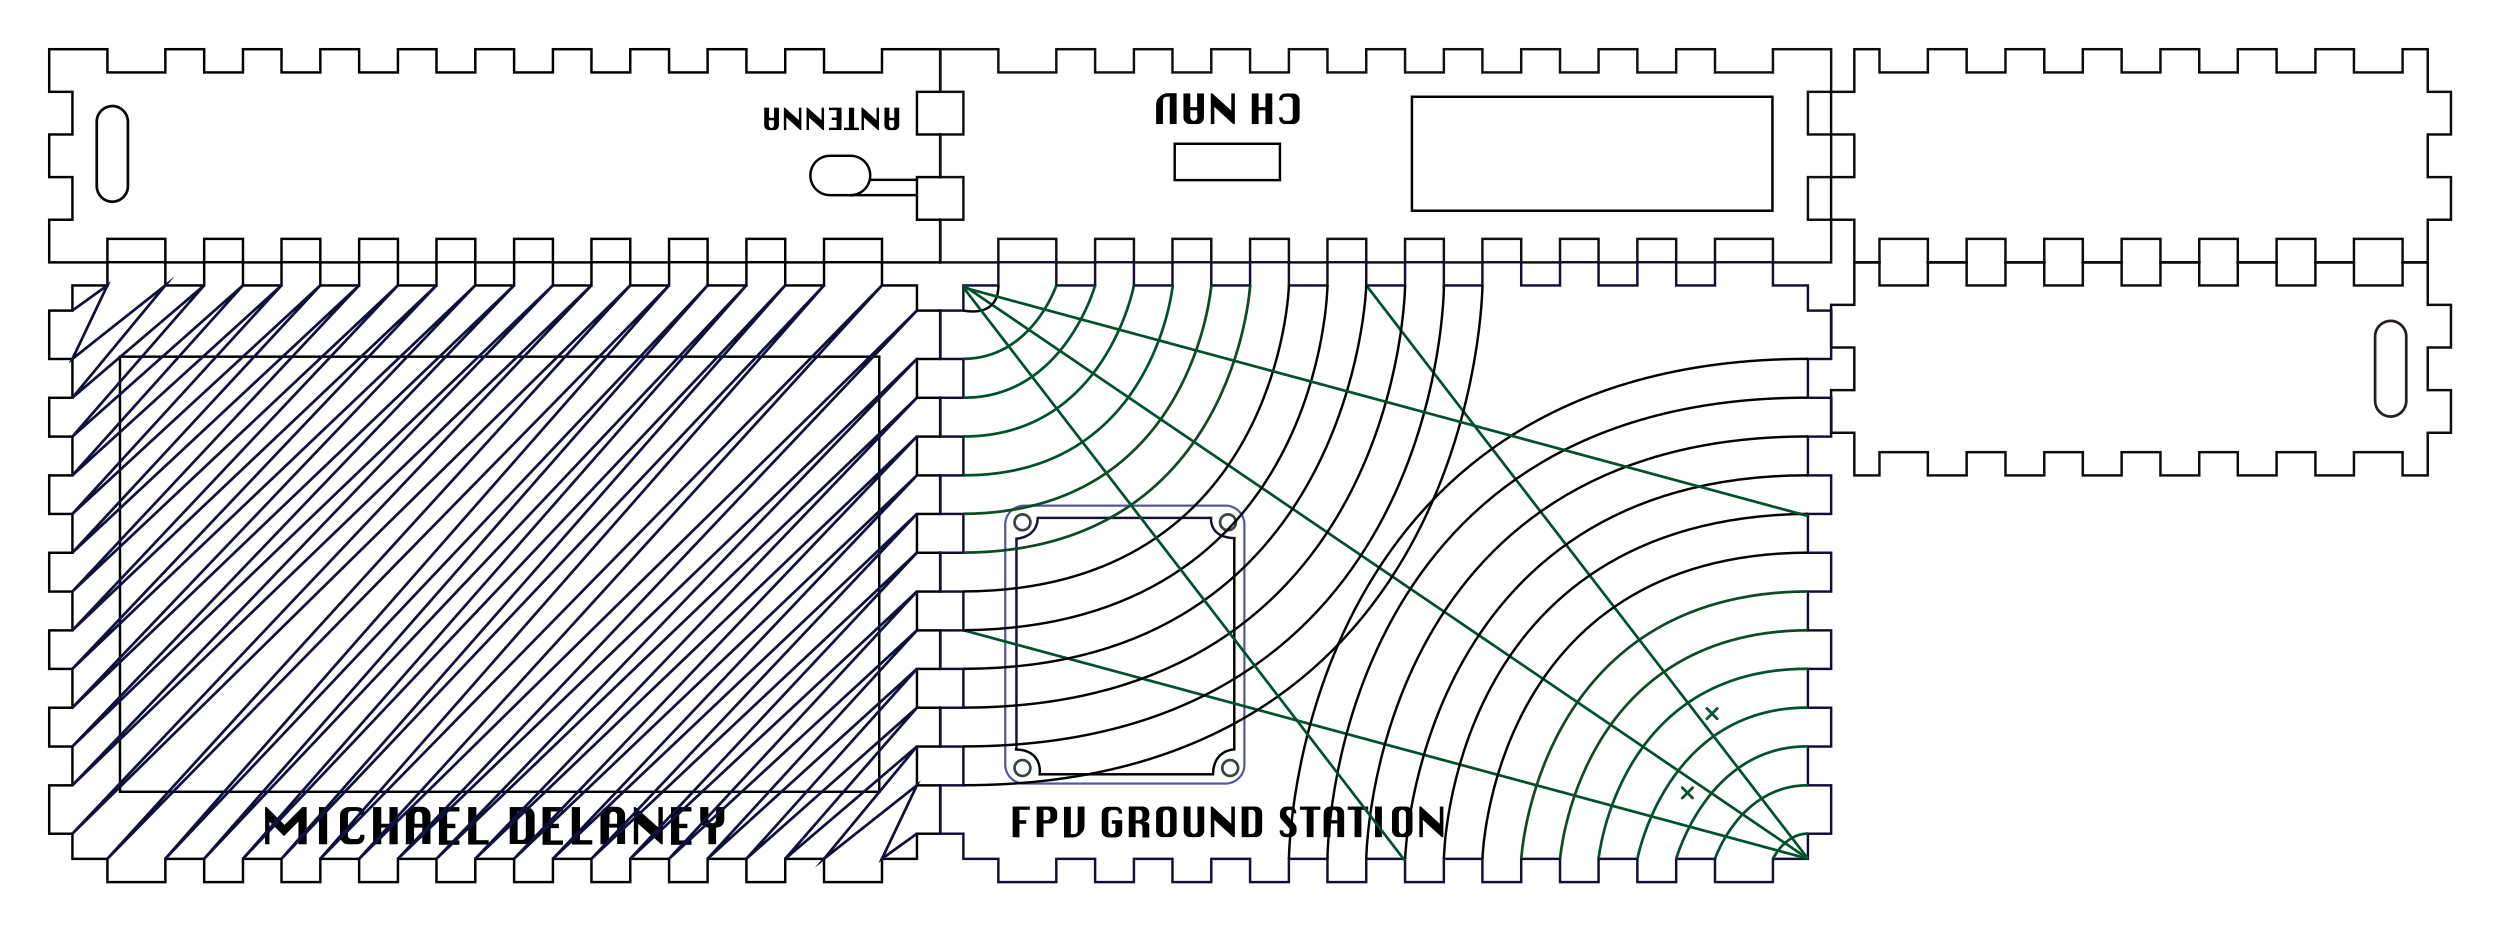 <?xml version="1.0" encoding="utf-8"?>
<!-- Generator: Adobe Illustrator 22.0.0, SVG Export Plug-In . SVG Version: 6.00 Build 0)  -->
<svg version="1.1" id="Layer_1" xmlns="http://www.w3.org/2000/svg" xmlns:xlink="http://www.w3.org/1999/xlink" x="0px" y="0px"
	 viewBox="0 0 914.7 340.7" style="enable-background:new 0 0 914.7 340.7;" xml:space="preserve">
<style type="text/css">
	.st0{fill:none;stroke:#000000;stroke-width:0.9;}
	.st1{fill:none;stroke:#0F1010;stroke-width:0.9;}
	.st2{fill:none;stroke:#0B0D0C;stroke-width:0.9;}
	.st3{fill:none;stroke:#110F33;stroke-width:0.9;}
	.st4{opacity:0.8;fill:none;stroke:#272D7D;stroke-width:0.8;enable-background:new    ;}
	.st5{fill:none;stroke:#190E34;stroke-width:0.9;}
	.st6{opacity:0.8;fill:none;stroke:#091417;enable-background:new    ;}
	.st7{fill:none;stroke:#02512D;stroke-miterlimit:10;}
	.st8{fill:none;stroke:#02512D;stroke-linecap:round;stroke-miterlimit:10;}
	.st9{fill:none;stroke:#271F1F;stroke-miterlimit:10;}
	.st10{fill:none;stroke:#05080B;stroke-miterlimit:10;}
	.st11{fill:none;stroke:#4B4099;stroke-miterlimit:10;}
	.st12{fill:none;stroke:#0F103C;stroke-miterlimit:10;}
	.st13{fill:none;stroke:#104A24;stroke-miterlimit:10;}
	.st14{fill:none;stroke:#030303;stroke-width:0.9;}
	.st15{fill:none;stroke:#9E2065;stroke-width:2;stroke-miterlimit:10;}
</style>
<g transform="translate(22.5, 22.5) ">
	<polygon class="st0" points="-4.5,-4.5 16.8,-4.5 16.8,4 38,4 38,-4.5 52.2,-4.5 52.2,4 66.4,4 66.4,-4.5 80.5,-4.5 80.5,4 94.7,4 
		94.7,-4.5 108.9,-4.5 108.9,4 123.1,4 123.1,-4.5 137.2,-4.5 137.2,4 151.4,4 151.4,-4.5 165.6,-4.5 165.6,4 179.8,4 179.8,-4.5 
		193.9,-4.5 193.9,4 208.1,4 208.1,-4.5 222.3,-4.5 222.3,4 236.4,4 236.4,-4.5 250.6,-4.5 250.6,4 264.8,4 264.8,-4.5 279,-4.5 
		279,4 300.2,4 300.2,-4.5 321.5,-4.5 321.5,11.1 313,11.1 313,26.7 321.5,26.7 321.5,42.3 313,42.3 313,57.9 321.5,57.9 
		321.5,73.5 300.2,73.5 300.2,64.9 279,64.9 279,73.5 264.8,73.5 264.8,64.9 250.6,64.9 250.6,73.5 236.4,73.5 236.4,64.9 
		222.3,64.9 222.3,73.5 208.1,73.5 208.1,64.9 193.9,64.9 193.9,73.5 179.8,73.5 179.8,64.9 165.6,64.9 165.6,73.5 151.4,73.5 
		151.4,64.9 137.2,64.9 137.2,73.5 123.1,73.5 123.1,64.9 108.9,64.9 108.9,73.5 94.7,73.5 94.7,64.9 80.5,64.9 80.5,73.5 
		66.4,73.5 66.4,64.9 52.2,64.9 52.2,73.5 38,73.5 38,64.9 16.8,64.9 16.8,73.5 -4.5,73.5 -4.5,57.9 4,57.9 4,42.3 -4.5,42.3 
		-4.5,26.7 4,26.7 4,11.1 -4.5,11.1 	"/>
</g>
<g transform="translate(429.981, 22.5) ">
	<polygon class="st1" points="-86,-4.5 -64.7,-4.5 -64.7,4 -43.5,4 -43.5,-4.5 -29.3,-4.5 -29.3,4 -15.1,4 -15.1,-4.5 -1,-4.5 -1,4 
		13.2,4 13.2,-4.5 27.4,-4.5 27.4,4 41.6,4 41.6,-4.5 55.7,-4.5 55.7,4 69.9,4 69.9,-4.5 84.1,-4.5 84.1,4 98.3,4 98.3,-4.5 
		112.4,-4.5 112.4,4 126.6,4 126.6,-4.5 140.8,-4.5 140.8,4 154.9,4 154.9,-4.5 169.1,-4.5 169.1,4 183.3,4 183.3,-4.5 197.5,-4.5 
		197.5,4 218.7,4 218.7,-4.5 240,-4.5 240,11.1 231.5,11.1 231.5,26.7 240,26.7 240,42.3 231.5,42.3 231.5,57.9 240,57.9 240,73.5 
		218.7,73.5 218.7,64.9 197.5,64.9 197.5,73.5 183.3,73.5 183.3,64.9 169.1,64.9 169.1,73.5 154.9,73.5 154.9,64.9 140.8,64.9 
		140.8,73.5 126.6,73.5 126.6,64.9 112.4,64.9 112.4,73.5 98.3,73.5 98.3,64.9 84.1,64.9 84.1,73.5 69.9,73.5 69.9,64.9 55.7,64.9 
		55.7,73.5 41.6,73.5 41.6,64.9 27.4,64.9 27.4,73.5 13.2,73.5 13.2,64.9 -1,64.9 -1,73.5 -15.1,73.5 -15.1,64.9 -29.3,64.9 
		-29.3,73.5 -43.5,73.5 -43.5,64.9 -64.7,64.9 -64.7,73.5 -86,73.5 -86,57.9 -77.5,57.9 -77.5,42.3 -86,42.3 -86,26.7 -77.5,26.7 
		-77.5,11.1 -86,11.1 	"/>
</g>
<g transform="translate(837.461, 22.5) ">
	<polygon class="st2" points="-159,-4.5 -149.8,-4.5 -149.8,4 -132.1,4 -132.1,-4.5 -117.9,-4.5 -117.9,4 -103.7,4 -103.7,-4.5 
		-89.5,-4.5 -89.5,4 -75.4,4 -75.4,-4.5 -61.2,-4.5 -61.2,4 -47,4 -47,-4.5 -32.8,-4.5 -32.8,4 -18.7,4 -18.7,-4.5 -4.5,-4.5 
		-4.5,4 9.7,4 9.7,-4.5 23.8,-4.5 23.8,4 41.6,4 41.6,-4.5 50.8,-4.5 50.8,11.1 59.3,11.1 59.3,26.7 50.8,26.7 50.8,42.3 59.3,42.3 
		59.3,57.9 50.8,57.9 50.8,73.5 41.6,73.5 41.6,64.9 23.8,64.9 23.8,73.5 9.7,73.5 9.7,64.9 -4.5,64.9 -4.5,73.5 -18.7,73.5 
		-18.7,64.9 -32.8,64.9 -32.8,73.5 -47,73.5 -47,64.9 -61.2,64.9 -61.2,73.5 -75.4,73.5 -75.4,64.9 -89.5,64.9 -89.5,73.5 
		-103.7,73.5 -103.7,64.9 -117.9,64.9 -117.9,73.5 -132.1,73.5 -132.1,64.9 -149.8,64.9 -149.8,73.5 -159,73.5 -159,57.9 
		-167.5,57.9 -167.5,42.3 -159,42.3 -159,26.7 -167.5,26.7 -167.5,11.1 -159,11.1 	"/>
</g>
<g transform="translate(837.461, 119.941) ">
	<polygon class="st2" points="-159,-24 -149.8,-24 -149.8,-15.5 -132.1,-15.5 -132.1,-24 -117.9,-24 -117.9,-15.5 -103.7,-15.5 
		-103.7,-24 -89.5,-24 -89.5,-15.5 -75.4,-15.5 -75.4,-24 -61.2,-24 -61.2,-15.5 -47,-15.5 -47,-24 -32.8,-24 -32.8,-15.5 
		-18.7,-15.5 -18.7,-24 -4.5,-24 -4.5,-15.5 9.7,-15.5 9.7,-24 23.8,-24 23.8,-15.5 41.6,-15.5 41.6,-24 50.8,-24 50.8,-8.4 
		59.3,-8.4 59.3,7.2 50.8,7.2 50.8,22.8 59.3,22.8 59.3,38.4 50.8,38.4 50.8,54 41.6,54 41.6,45.5 23.8,45.5 23.8,54 9.7,54 
		9.7,45.5 -4.5,45.5 -4.5,54 -18.7,54 -18.7,45.5 -32.8,45.5 -32.8,54 -47,54 -47,45.5 -61.2,45.5 -61.2,54 -75.4,54 -75.4,45.5 
		-89.5,45.5 -89.5,54 -103.7,54 -103.7,45.5 -117.9,45.5 -117.9,54 -132.1,54 -132.1,45.5 -149.8,45.5 -149.8,54 -159,54 -159,38.4 
		-167.5,38.4 -167.5,22.8 -159,22.8 -159,7.2 -167.5,7.2 -167.5,-8.4 -159,-8.4 	"/>
</g>
<g transform="translate(22.5, 119.941) ">
	<polygon class="st0" points="4,-15.5 16.8,-15.5 16.8,-24 38,-24 38,-15.5 52.2,-15.5 52.2,-24 66.4,-24 66.4,-15.5 80.5,-15.5 
		80.5,-24 94.7,-24 94.7,-15.5 108.9,-15.5 108.9,-24 123.1,-24 123.1,-15.5 137.2,-15.5 137.2,-24 151.4,-24 151.4,-15.5 
		165.6,-15.5 165.6,-24 179.8,-24 179.8,-15.5 193.9,-15.5 193.9,-24 208.1,-24 208.1,-15.5 222.3,-15.5 222.3,-24 236.4,-24 
		236.4,-15.5 250.6,-15.5 250.6,-24 264.8,-24 264.8,-15.5 279,-15.5 279,-24 300.2,-24 300.2,-15.5 313,-15.5 313,-6.3 321.5,-6.3 
		321.5,11.4 313,11.4 313,25.6 321.5,25.6 321.5,39.8 313,39.8 313,54 321.5,54 321.5,68.1 313,68.1 313,82.3 321.5,82.3 
		321.5,96.5 313,96.5 313,110.7 321.5,110.7 321.5,124.8 313,124.8 313,139 321.5,139 321.5,153.2 313,153.2 313,167.4 321.5,167.4 
		321.5,185.1 313,185.1 313,194.3 300.2,194.3 300.2,202.8 279,202.8 279,194.3 264.8,194.3 264.8,202.8 250.6,202.8 250.6,194.3 
		236.4,194.3 236.4,202.8 222.3,202.8 222.3,194.3 208.1,194.3 208.1,202.8 193.9,202.8 193.9,194.3 179.8,194.3 179.8,202.8 
		165.6,202.8 165.6,194.3 151.4,194.3 151.4,202.8 137.2,202.8 137.2,194.3 123.1,194.3 123.1,202.8 108.9,202.8 108.9,194.3 
		94.7,194.3 94.7,202.8 80.5,202.8 80.5,194.3 66.4,194.3 66.4,202.8 52.2,202.8 52.2,194.3 38,194.3 38,202.8 16.8,202.8 
		16.8,194.3 4,194.3 4,185.1 -4.5,185.1 -4.5,167.4 4,167.4 4,153.2 -4.5,153.2 -4.5,139 4,139 4,124.8 -4.5,124.8 -4.5,110.7 
		4,110.7 4,96.5 -4.5,96.5 -4.5,82.3 4,82.3 4,68.1 -4.5,68.1 -4.5,54 4,54 4,39.8 -4.5,39.8 -4.5,25.6 4,25.6 4,11.4 -4.5,11.4 
		-4.5,-6.3 4,-6.3 	"/>
</g>
<g transform="translate(429.981, 119.941) ">
	<polygon class="st3" points="-77.5,-15.5 -64.7,-15.5 -64.7,-24 -43.5,-24 -43.5,-15.5 -29.3,-15.5 -29.3,-24 -15.1,-24 
		-15.1,-15.5 -1,-15.5 -1,-24 13.2,-24 13.2,-15.5 27.4,-15.5 27.4,-24 41.6,-24 41.6,-15.5 55.7,-15.5 55.7,-24 69.9,-24 
		69.9,-15.5 84.1,-15.5 84.1,-24 98.3,-24 98.3,-15.5 112.4,-15.5 112.4,-24 126.6,-24 126.6,-15.5 140.8,-15.5 140.8,-24 
		154.9,-24 154.9,-15.5 169.1,-15.5 169.1,-24 183.3,-24 183.3,-15.5 197.5,-15.5 197.5,-24 218.7,-24 218.7,-15.5 231.5,-15.5 
		231.5,-6.3 240,-6.3 240,11.4 231.5,11.4 231.5,25.6 240,25.6 240,39.8 231.5,39.8 231.5,54 240,54 240,68.1 231.5,68.1 
		231.5,82.3 240,82.3 240,96.5 231.5,96.5 231.5,110.7 240,110.7 240,124.8 231.5,124.8 231.5,139 240,139 240,153.2 231.5,153.2 
		231.5,167.4 240,167.4 240,185.1 231.5,185.1 231.5,194.3 218.7,194.3 218.7,202.8 197.5,202.8 197.5,194.3 183.3,194.3 
		183.3,202.8 169.1,202.8 169.1,194.3 154.9,194.3 154.9,202.8 140.8,202.8 140.8,194.3 126.6,194.3 126.6,202.8 112.4,202.8 
		112.4,194.3 98.3,194.3 98.3,202.8 84.1,202.8 84.1,194.3 69.9,194.3 69.9,202.8 55.7,202.8 55.7,194.3 41.6,194.3 41.6,202.8 
		27.4,202.8 27.4,194.3 13.2,194.3 13.2,202.8 -1,202.8 -1,194.3 -15.1,194.3 -15.1,202.8 -29.3,202.8 -29.3,194.3 -43.5,194.3 
		-43.5,202.8 -64.7,202.8 -64.7,194.3 -77.5,194.3 -77.5,185.1 -86,185.1 -86,167.4 -77.5,167.4 -77.5,153.2 -86,153.2 -86,139 
		-77.5,139 -77.5,124.8 -86,124.8 -86,110.7 -77.5,110.7 -77.5,96.5 -86,96.5 -86,82.3 -77.5,82.3 -77.5,68.1 -86,68.1 -86,54 
		-77.5,54 -77.5,39.8 -86,39.8 -86,25.6 -77.5,25.6 -77.5,11.4 -86,11.4 -86,-6.3 -77.5,-6.3 	"/>
</g>
<rect x="43.9" y="130.5" class="st0" width="277.8" height="159.2"/>
<rect x="429.8" y="52.6" class="st0" width="38.5" height="13.3"/>
<g>
	<path d="M370.5,306.3v-11.2h6.3v1.2H373v3.8h2.5v1.3H373v5L370.5,306.3L370.5,306.3z"/>
	<path d="M379.3,306.3v-11.2h5c0.7,0,1.3,0.2,1.8,0.7s0.7,1.1,0.7,1.8v1.2c0,0.7-0.2,1.3-0.7,1.8s-1.1,0.7-1.8,0.7h-2.5v5H379.3z
		 M381.8,300.1h1.2c0.3,0,0.6-0.1,0.9-0.4c0.2-0.2,0.4-0.5,0.4-0.9v-1.2c0-0.3-0.1-0.6-0.4-0.9c-0.2-0.2-0.5-0.4-0.9-0.4h-1.2V300.1
		z"/>
	<path d="M394.3,295.1h2.5v7c0,1.2-0.4,2.2-1.3,3c-0.8,0.8-1.8,1.3-3,1.3h-3.2v-11.2h2.5v10h1.2c0.3,0,0.6-0.1,0.9-0.4
		c0.2-0.2,0.4-0.5,0.4-0.9V295.1z"/>
	<path d="M406.8,300.1h3.8v3.8c0,0.8-0.3,1.5-0.8,1.9s-1.1,0.6-1.7,0.6h-2.5c-0.7,0-1.3-0.2-1.8-0.7s-0.7-1.1-0.7-1.8v-6.2
		c0-0.7,0.2-1.3,0.7-1.8s1.1-0.7,1.8-0.7h2.5c1.6,0,2.4,0.8,2.5,2.5h-1.2c-0.1-0.8-0.5-1.3-1.2-1.3h-1.4c-0.3,0-0.6,0.1-0.9,0.4
		c-0.2,0.2-0.4,0.5-0.4,0.9v6.2c0,0.4,0.1,0.6,0.4,0.9c0.2,0.2,0.5,0.4,0.9,0.4c0.8,0,1.2-0.5,1.3-1.3v-2.5h-1.3L406.8,300.1
		L406.8,300.1z"/>
	<path d="M413,306.3v-11.2h5c0.7,0,1.3,0.2,1.8,0.7s0.7,1.1,0.7,1.8v0.7c0,0.6-0.2,1.1-0.6,1.6s-1,0.8-1.9,0.8h1.2
		c0.3,0,0.6,0.1,0.9,0.4s0.4,0.5,0.4,0.9v4.4H418v-3.8c0-0.3-0.1-0.6-0.4-0.9c-0.2-0.2-0.5-0.4-0.9-0.4h-1.2v5H413z M415.5,300.1
		h1.2c0.3,0,0.6-0.1,0.9-0.4c0.2-0.2,0.4-0.5,0.4-0.9v-1.2c0-0.3-0.1-0.6-0.4-0.9c-0.2-0.2-0.5-0.4-0.9-0.4h-1.2V300.1z"/>
	<path d="M425.5,295.1h2.5c0.7,0,1.3,0.2,1.8,0.7s0.7,1.1,0.7,1.8v6.2c0,0.7-0.2,1.3-0.7,1.8s-1.1,0.7-1.8,0.7h-2.5
		c-0.7,0-1.3-0.2-1.8-0.7s-0.7-1.1-0.7-1.8v-6.2c0-0.7,0.2-1.3,0.7-1.8C424.3,295.3,424.9,295.1,425.5,295.1z M425.5,297.6v6.2
		c0,0.3,0.1,0.6,0.4,0.9c0.2,0.2,0.5,0.4,0.9,0.4c0.3,0,0.6-0.1,0.9-0.4c0.2-0.2,0.4-0.5,0.4-0.9v-6.2c0-0.3-0.1-0.6-0.4-0.9
		c-0.2-0.2-0.5-0.4-0.9-0.4c-0.3,0-0.6,0.1-0.9,0.4C425.7,296.9,425.5,297.2,425.5,297.6z"/>
	<path d="M438.1,295.1h2.5v8.7c0,0.7-0.2,1.3-0.7,1.8s-1.1,0.7-1.8,0.7h-2.5c-0.7,0-1.3-0.2-1.8-0.7s-0.7-1.1-0.7-1.8v-8.7h2.5v8.7
		c0,0.3,0.1,0.6,0.4,0.9c0.2,0.2,0.5,0.4,0.9,0.4c0.3,0,0.6-0.1,0.9-0.4c0.2-0.2,0.4-0.5,0.4-0.9L438.1,295.1L438.1,295.1z"/>
	<path d="M443,306.3v-11.2h0.6l6.9,6.3v-6.3h1.3v11.2h-0.6l-6.9-6.3v6.3H443z"/>
	<path d="M454.3,306.3v-11.2h5c0.7,0,1.3,0.2,1.8,0.7s0.7,1.1,0.7,1.8v6.2c0,0.7-0.2,1.3-0.7,1.8s-1.1,0.7-1.8,0.7H454.3z
		 M456.8,305.1h1.2c0.3,0,0.6-0.1,0.9-0.4c0.2-0.2,0.4-0.5,0.4-0.9v-6.2c0-0.3-0.1-0.6-0.4-0.9c-0.2-0.2-0.5-0.4-0.9-0.4h-1.2V305.1
		z"/>
	<path d="M474.3,297.6h-1.2c-0.1-0.8-0.5-1.3-1.2-1.3c-0.4,0-0.8,0.1-1,0.3c-0.2,0.2-0.3,0.5-0.3,0.9c0,0.3,0.1,0.6,0.4,0.9l2.7,3
		c0.5,0.6,0.7,1.1,0.7,1.8v0.6c0,0.7-0.2,1.3-0.7,1.8s-1.1,0.7-1.8,0.7h-1.2c-0.8,0-1.5-0.2-1.9-0.6s-0.6-1-0.6-1.9h1.3
		c0,0.1,0,0.2,0,0.2c0,0.3,0.1,0.6,0.4,0.8s0.5,0.3,0.9,0.3s0.8-0.1,1-0.3s0.3-0.5,0.3-0.9c0-0.3-0.1-0.6-0.4-0.9l-2.7-3
		c-0.5-0.5-0.7-1.1-0.7-1.8v-0.6c0-0.7,0.2-1.3,0.7-1.8s1.1-0.7,1.8-0.7h1.2C473.4,295.1,474.2,295.9,474.3,297.6z"/>
	<path d="M478.1,306.3v-10h-2.5v-1.2h7.5v1.2h-2.5v10H478.1z"/>
	<path d="M484.3,306.3v-8.7c0-0.7,0.2-1.3,0.7-1.8s1.1-0.7,1.8-0.7h2.5c0.7,0,1.3,0.2,1.8,0.7s0.7,1.1,0.7,1.8v8.7h-2.5v-5h-2.5v5
		H484.3z M486.8,300.1h2.5v-2.5c0-0.3-0.1-0.6-0.4-0.9c-0.2-0.2-0.5-0.4-0.9-0.4c-0.3,0-0.6,0.1-0.9,0.4c-0.2,0.2-0.4,0.5-0.4,0.9
		L486.8,300.1L486.8,300.1z"/>
	<path d="M495.6,306.3v-10h-2.5v-1.2h7.5v1.2h-2.5v10H495.6z"/>
	<path d="M503.1,306.3v-11.2h2.5v11.2H503.1z"/>
	<path d="M511.8,295.1h2.5c0.7,0,1.3,0.2,1.8,0.7s0.7,1.1,0.7,1.8v6.2c0,0.7-0.2,1.3-0.7,1.8s-1.1,0.7-1.8,0.7h-2.5
		c-0.7,0-1.3-0.2-1.8-0.7s-0.7-1.1-0.7-1.8v-6.2c0-0.7,0.2-1.3,0.7-1.8S511.1,295.1,511.8,295.1z M511.8,297.6v6.2
		c0,0.3,0.1,0.6,0.4,0.9c0.2,0.2,0.5,0.4,0.9,0.4c0.3,0,0.6-0.1,0.9-0.4c0.2-0.2,0.4-0.5,0.4-0.9v-6.2c0-0.3-0.1-0.6-0.4-0.9
		c-0.2-0.2-0.5-0.4-0.9-0.4c-0.3,0-0.6,0.1-0.9,0.4C511.9,296.9,511.8,297.2,511.8,297.6z"/>
	<path d="M519.3,306.3v-11.2h0.6l6.9,6.3v-6.3h1.3v11.2h-0.6l-6.9-6.3v6.3H519.3z"/>
</g>
<g>
	<path d="M468,36.7c0.1-1.7,0.9-2.5,2.5-2.5h2.5c0.7,0,1.3,0.2,1.8,0.7s0.7,1.1,0.7,1.8v6.2c0,0.7-0.2,1.3-0.7,1.8s-1.1,0.7-1.8,0.7
		h-2.5c-1.6,0-2.4-0.8-2.5-2.5h1.2c0.1,0.8,0.5,1.3,1.2,1.3h1.3c0.3,0,0.6-0.1,0.9-0.4c0.2-0.2,0.4-0.5,0.4-0.9v-6.2
		c0-0.3-0.1-0.6-0.4-0.9c-0.2-0.2-0.5-0.4-0.9-0.4h-1.3c-0.7,0-1.2,0.4-1.2,1.3C469.2,36.7,468,36.7,468,36.7z"/>
	<path d="M465.5,34.2v11.2H463v-5h-2.5v5H458V34.2h2.5v5h2.5v-5H465.5z"/>
	<path d="M451.8,34.2v11.2h-0.6l-6.9-6.3v6.3H443V34.2h0.6l6.9,6.3v-6.3H451.8z"/>
	<path d="M440.5,34.2v8.7c0,0.7-0.2,1.3-0.7,1.8s-1.1,0.7-1.8,0.7h-2.5c-0.7,0-1.3-0.2-1.8-0.7s-0.7-1.1-0.7-1.8v-8.7h2.5v5h2.5v-5
		H440.5z M438,40.4h-2.5v2.5c0,0.3,0.1,0.6,0.4,0.9c0.2,0.2,0.5,0.4,0.9,0.4c0.3,0,0.6-0.1,0.9-0.4c0.2-0.2,0.4-0.5,0.4-0.9
		L438,40.4L438,40.4z"/>
	<path d="M425.5,45.4H423v-7c0-1.2,0.4-2.2,1.3-3c0.8-0.8,1.8-1.3,3-1.3h3.2v11.3H428v-10h-1.2c-0.3,0-0.6,0.1-0.9,0.4
		c-0.2,0.2-0.4,0.5-0.4,0.9V45.4z"/>
</g>
<g>
	<path d="M329,39.4v6.4c0,0.5-0.2,0.9-0.5,1.3c-0.4,0.4-0.8,0.5-1.3,0.5h-1.8c-0.5,0-0.9-0.2-1.3-0.5c-0.4-0.4-0.5-0.8-0.5-1.3v-6.4
		h1.8v3.7h1.8v-3.7H329z M327.1,44h-1.8v1.8c0,0.3,0.1,0.5,0.3,0.7s0.4,0.3,0.7,0.3c0.2,0,0.5-0.1,0.6-0.3s0.3-0.4,0.3-0.7L327.1,44
		L327.1,44z"/>
	<path d="M321.6,39.4v8.2h-0.4l-5.1-4.6v4.6h-0.9v-8.2h0.4l5.1,4.6v-4.6H321.6z"/>
	<path d="M312.5,39.4v7.3h1.8v0.9h-5.5v-0.9h1.8v-7.3H312.5z"/>
	<path d="M307.9,39.4v8.2h-4.6v-0.9h2.8v-2.8h-1.8V43h1.8v-2.7h-2.8v-0.9C303.3,39.4,307.9,39.4,307.9,39.4z"/>
	<path d="M301.5,39.4v8.2h-0.4L296,43v4.6h-0.9v-8.2h0.4l5.1,4.6v-4.6C300.6,39.4,301.5,39.4,301.5,39.4z"/>
	<path d="M293.2,39.4v8.2h-0.4l-5.1-4.6v4.6h-0.9v-8.2h0.4l5.1,4.6v-4.6H293.2z"/>
	<path d="M285,39.4v6.4c0,0.5-0.2,0.9-0.5,1.3c-0.4,0.4-0.8,0.5-1.3,0.5h-1.8c-0.5,0-0.9-0.2-1.3-0.5c-0.4-0.4-0.5-0.8-0.5-1.3v-6.4
		h1.8v3.7h1.8v-3.7H285z M283.1,44h-1.8v1.8c0,0.3,0.1,0.5,0.3,0.7s0.4,0.3,0.7,0.3c0.2,0,0.5-0.1,0.6-0.3s0.3-0.4,0.3-0.7L283.1,44
		L283.1,44z"/>
</g>
<g>
	<path d="M97,308.9v-13.6h0.6l6.5,6.5l6.5-6.5h1.6v13.6h-3v-8.3l-5.3,5.3l-5.3-5.3v8.3H97z"/>
	<path d="M116.7,308.9v-13.6h3v13.6H116.7z"/>
	<path d="M133.4,305.9c-0.1,2.1-1.2,3-3,3h-3c-0.8,0-1.6-0.3-2.1-0.9c-0.6-0.6-0.9-1.3-0.9-2.2v-7.5c0-0.8,0.3-1.6,0.9-2.1
		s1.3-0.9,2.2-0.9h3c1.9,0,2.9,1,3,3h-1.6c-0.1-1-0.6-1.6-1.6-1.6h-1.6c-0.4,0-0.8,0.1-1,0.4c-0.3,0.3-0.4,0.6-0.4,1v7.5
		c0,0.4,0.1,0.8,0.4,1c0.3,0.3,0.6,0.4,1,0.4h1.6c0.9,0,1.4-0.5,1.6-1.6h1.4v0.5L133.4,305.9L133.4,305.9z"/>
	<path d="M136.5,308.9v-13.6h3v6.1h3v-6.1h3v13.6h-3v-6.1h-3v6.1H136.5z"/>
	<path d="M148.5,308.9v-10.6c0-0.8,0.3-1.6,0.9-2.2c0.6-0.6,1.3-0.9,2.1-0.9h3c0.8,0,1.6,0.3,2.1,0.9c0.6,0.6,0.9,1.3,0.9,2.1v10.6
		h-3v-6h-3v6.1H148.5z M151.5,301.4h3v-3c0-0.4-0.1-0.8-0.4-1c-0.3-0.3-0.6-0.4-1-0.4s-0.8,0.1-1,0.4c-0.3,0.3-0.4,0.6-0.4,1v3
		H151.5z"/>
	<path d="M160.6,308.9v-13.6h7.5v1.6h-4.5v4.5h3v1.6h-3v4.5h4.5v1.6h-7.5V308.9z"/>
	<path d="M171.3,308.9v-13.6h3v12.1h4.5v1.6h-7.5V308.9z"/>
	<path d="M186.5,308.9v-13.6h6.1c0.8,0,1.6,0.3,2.1,0.9c0.6,0.6,0.9,1.3,0.9,2.1v7.5c0,0.8-0.3,1.6-0.9,2.1
		c-0.6,0.6-1.3,0.9-2.1,0.9h-6.1V308.9z M189.4,307.3h1.6c0.4,0,0.8-0.1,1-0.4c0.3-0.3,0.4-0.6,0.4-1v-7.5c0-0.4-0.1-0.8-0.4-1
		c-0.3-0.3-0.6-0.4-1-0.4h-1.6V307.3z"/>
	<path d="M198.5,308.9v-13.6h7.5v1.6h-4.5v4.5h3v1.6h-3v4.5h4.5v1.6h-7.5V308.9z"/>
	<path d="M209.2,308.9v-13.6h3v12.1h4.5v1.6h-7.5V308.9z"/>
	<path d="M219.7,308.9v-10.6c0-0.8,0.3-1.6,0.9-2.2c0.6-0.6,1.3-0.9,2.1-0.9h3c0.8,0,1.6,0.3,2.1,0.9c0.6,0.6,0.9,1.3,0.9,2.1v10.6
		h-2.9v-6h-3v6.1H219.7z M222.8,301.4h3v-3c0-0.4-0.1-0.8-0.4-1c-0.3-0.3-0.6-0.4-1-0.4s-0.8,0.1-1,0.4c-0.3,0.3-0.4,0.6-0.4,1v3
		H222.8z"/>
	<path d="M231.9,308.9v-13.6h0.6l8.4,7.5v-7.5h1.6v13.6h-0.6l-8.4-7.5v7.5H231.9z"/>
	<path d="M245.5,308.9v-13.6h7.5v1.6h-4.5v4.5h3v1.6h-3v4.5h4.5v1.6h-7.5V308.9z"/>
	<path d="M259.2,308.9v-6.1c-2.1-0.3-3-1.3-3-3v-4.5h3v4.5c0,0.4,0.1,0.8,0.4,1c0.3,0.3,0.6,0.4,1,0.4s0.8-0.1,1-0.4
		c0.3-0.3,0.4-0.6,0.4-1v-4.5h3v4.5c0,1.8-1,2.9-3,3v6.1H259.2z"/>
</g>
<path class="st4" d="M448.3,286.7h-73.5c-3.9,0-7-3.1-7-7v-87.8c0-3.8,3.1-6.9,6.9-6.9h73.7c3.8,0,6.9,3.1,6.9,6.9v87.8
	C455.4,283.6,452.2,286.7,448.3,286.7z"/>
<path class="st5" d="M371.9,274.2v-77.1c0,0,7.6-0.3,7.8-7.6h63.4c0,0-0.9,7.4,9,7.4"/>
<path class="st0" d="M451.6,196.8v77.4c0,0-7.6,0-7.8,9.1h-63.4c0,0,1.4-9.1-9.1-9.1"/>
<circle class="st6" cx="374.1" cy="191.1" r="2.9"/>
<circle class="st6" cx="449.3" cy="191.1" r="2.9"/>
<circle class="st6" cx="374.1" cy="281" r="2.9"/>
<circle class="st6" cx="450.1" cy="281" r="2.9"/>
<rect x="516.6" y="35.4" class="st0" width="131.9" height="41.7"/>
<path class="st0" d="M311.2,71.4h-7.5c-4,0-7.2-3.2-7.2-7.2s3.2-7.2,7.2-7.2h7.5c4,0,7.2,3.2,7.2,7.2S315.2,71.4,311.2,71.4z"/>
<line class="st0" x1="311.2" y1="71.4" x2="335.5" y2="71.4"/>
<line class="st0" x1="318.3" y1="65.8" x2="335.5" y2="65.8"/>
<path class="st7" d="M648.7,314.2c0,0,4.3-9.2,12.8-9.2"/>
<path class="st7" d="M627.5,314.2c0,0,8.9-26.8,34-26.9"/>
<path class="st7" d="M613.3,314.2c0,0,11.5-41.4,48.2-41.1"/>
<line class="st7" x1="352.5" y1="230.6" x2="661.5" y2="314.2"/>
<line class="st7" x1="352.5" y1="104.4" x2="661.5" y2="314.2"/>
<line class="st7" x1="661.5" y1="314.2" x2="499.9" y2="104.4"/>
<path class="st7" d="M599.1,314.2c0,0,10.4-55.4,62.4-55.3"/>
<path class="st7" d="M584.9,314.2c0,0,6.9-69.7,76.6-69.5"/>
<line class="st8" x1="624.5" y1="259.2" x2="628.3" y2="263"/>
<line class="st8" x1="624.5" y1="263" x2="628.3" y2="259.2"/>
<line class="st8" x1="615.5" y1="288.2" x2="619.3" y2="292"/>
<line class="st8" x1="615.5" y1="292" x2="619.3" y2="288.2"/>
<path class="st9" d="M874.7,117.4L874.7,117.4c-3.1,0-5.7,2.5-5.7,5.7v23.6c0,3.1,2.5,5.7,5.7,5.7l0,0c3.1,0,5.7-2.5,5.7-5.7v-23.6
	C880.4,120,877.8,117.4,874.7,117.4z"/>
<path class="st10" d="M41.1,38.8L41.1,38.8c-3.1,0-5.7,2.5-5.7,5.7v23.6c0,3.1,2.5,5.7,5.7,5.7l0,0c3.1,0,5.7-2.5,5.7-5.7V44.4
	C46.7,41.3,44.2,38.8,41.1,38.8z"/>
<path class="st11" d="M948.8,146.7h401.9c6.4,0,11.7-5.3,11.7-11.7l0,0c0-6.4-5.3-11.7-11.7-11.7H948.8c-6.4,0-11.7,5.3-11.7,11.7
	l0,0C937.1,141.4,942.4,146.7,948.8,146.7z"/>
<polyline class="st12" points="26.5,113.6 39.3,104.4 26.5,131.3 60.5,104.4 26.5,145.5 74.7,104.4 26.5,159.7 88.9,104.4 
	26.5,173.9 103,104.4 26.5,188 117.2,104.4 26.5,202.2 131.4,104.4 26.5,216.4 145.6,104.4 26.5,230.6 159.7,104.4 26.5,244.7 
	173.9,104.4 26.5,258.9 188.1,104.4 26.5,273.1 202.3,104.4 26.5,287.3 216.4,104.4 26.5,305 230.6,104.4 39.3,314.2 244.8,104.4 
	60.5,314.2 258.9,104.4 74.7,314.2 273.1,104.4 88.9,314.2 287.3,104.4 103,314.2 301.5,104.4 117.2,314.2 322.7,104.4 131.4,314.2 
	335.5,113.6 145.6,314.2 335.5,131.3 159.7,314.2 335.5,145.5 173.9,314.2 335.5,159.7 188.1,314.2 335.5,173.9 202.3,314.2 
	335.5,188 216.4,314.2 335.5,202.2 230.6,314.2 335.5,216.4 244.8,314.2 335.5,230.6 258.9,314.2 335.5,244.7 273.1,314.2 
	335.5,258.9 287.3,314.2 335.5,273.1 301.5,314.2 335.5,287.3 322.7,314.2 335.5,305 "/>
<path class="st13" d="M570.8,314.2c0,0,6.5-83.2,90.7-83.6"/>
<path class="st13" d="M556.6,314.2c0,0,5.5-97.4,104.9-97.8"/>
<path class="st14" d="M542.4,314.2c0,0,3.1-111.6,119.1-112"/>
<path class="st14" d="M528.3,314.2c0,0,1.4-125,133.2-126.2"/>
<path class="st14" d="M514.1,314.2c0,0,4.2-140.3,147.4-140.3"/>
<path class="st14" d="M499.9,314.2c0,0,1.4-154.5,161.6-154.5"/>
<path class="st14" d="M485.7,314.2c0,0-0.2-168.7,175.8-168.7"/>
<path class="st14" d="M471.6,314.2c0,0,1.3-182.9,189.9-182.9"/>
<path class="st14" d="M457.4,314.2"/>
<path class="st14" d="M352.5,113.6c0,0,12.8,3.2,12.8-9.2"/>
<path class="st14" d="M352.5,131.3"/>
<path class="st7" d="M386.5,104.4c0,0-8.9,26.8-34,26.9"/>
<path class="st7" d="M400.7,104.4c0,0-11.5,41.4-48.2,41.1"/>
<path class="st7" d="M414.9,104.4c0,0-10.4,55.4-62.4,55.3"/>
<path class="st7" d="M429.1,104.4c0,0-6.9,69.7-76.6,69.5"/>
<path class="st13" d="M443.2,104.4c0,0-6.5,83.2-90.7,83.6"/>
<path class="st13" d="M457.4,104.4c0,0-5.5,97.4-104.9,97.8"/>
<path class="st14" d="M471.6,104.4c0,0-3.1,111.6-119.1,112"/>
<path class="st14" d="M485.7,104.4c0,0-1.4,125-133.2,126.2"/>
<path class="st14" d="M499.9,104.4c0,0-4.2,140.3-147.4,140.3"/>
<path class="st14" d="M514.1,104.4c0,0-1.4,154.5-161.6,154.5"/>
<path class="st14" d="M528.3,104.4c0,0,0.2,168.7-175.8,168.7"/>
<path class="st14" d="M542.4,104.4c0,0-1.3,182.9-189.9,182.9"/>
<line class="st7" x1="661.5" y1="188.8" x2="352.5" y2="105.2"/>
<line class="st7" x1="352.5" y1="105.2" x2="514.1" y2="315"/>
<polyline class="st15" points="948.8,146.7 972.3,123.2 995.9,146.8 1019.4,123.3 1042.9,146.9 1066.7,123.2 1090.3,146.8 
	1113.9,123.2 1137.6,146.9 1161.6,123 1185.5,146.8 1209.1,123.2 1232.9,146.9 1256.5,123.3 1280.1,146.9 1303.8,123.2 
	1327.2,146.6 1350.6,123.1 "/>
</svg>

